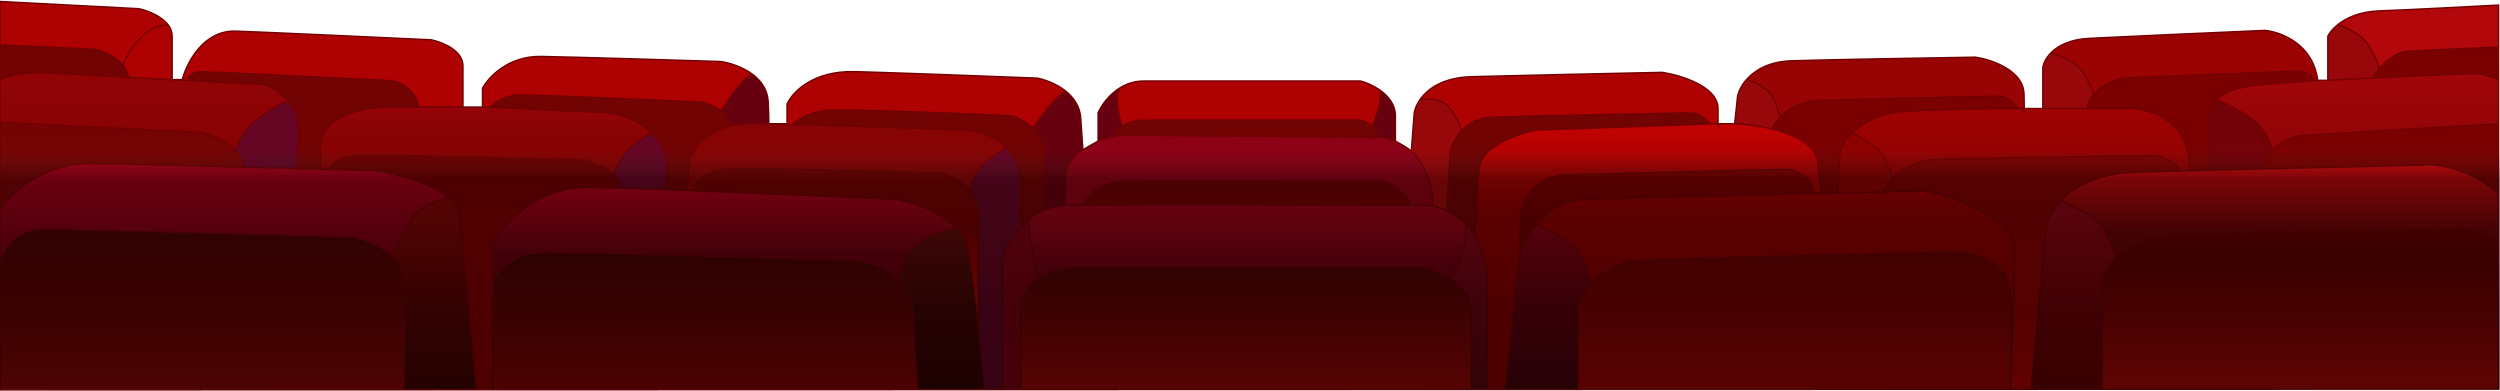 <svg width="1728" height="270" viewBox="0 0 1728 270" fill="none" xmlns="http://www.w3.org/2000/svg">
<path d="M705.5 212V269.296L1017 269.206V215.5C1017 205.133 1010.38 197.667 1002.39 192.612C995.275 188.11 987.075 185.521 981.5 184.5H748.5C733.917 184.5 723.955 187.953 717.323 192.612C708.675 198.687 705.689 206.812 705.5 212Z" fill="url(#paint0_linear_55_26)"/>
<path d="M748.5 184.5H981.5C987.075 185.521 995.275 188.11 1002.39 192.612C1006.54 185.741 1014.55 168.6 1013.42 155C1009.24 150.694 1004.57 147.661 1000 145.614C996.713 144.143 993.474 143.181 990.5 142.622C988.331 142.214 986.304 142.021 984.5 142C981.627 141.986 978.622 141.972 975.5 141.958C909.478 141.659 790.742 141.303 748.5 141.823C744.411 141.874 741.038 141.932 738.5 142C737.825 142.018 737.158 142.048 736.5 142.09C730.89 142.448 725.906 143.662 721.5 145.474C717.548 147.098 714.06 149.204 711 151.603C711.4 165.285 715.382 184.643 717.323 192.612C723.955 187.953 733.917 184.5 748.5 184.5Z" fill="url(#paint1_linear_55_26)"/>
<path d="M1017 215.5V269.206L1028 269.202V197.5C1028 182.477 1024.62 171.262 1019.59 163C1017.73 159.944 1015.64 157.292 1013.42 155C1014.55 168.6 1006.54 185.741 1002.39 192.612C1010.38 197.667 1017 205.133 1017 215.5Z" fill="url(#paint2_linear_55_26)"/>
<path d="M705.5 269.296V212C705.689 206.812 708.675 198.687 717.323 192.612C715.382 184.643 711.4 165.285 711 151.603C708.984 153.184 707.154 154.892 705.5 156.675C698.208 164.533 694.333 173.833 693 180V269.299L705.5 269.296Z" fill="url(#paint3_linear_55_26)"/>
<path d="M1090.5 269.184V211.5C1091.92 207.44 1095.02 201.683 1100 196.195C1098.5 189.964 1093.7 175.9 1086.5 169.5C1079.3 163.1 1066.75 157.5 1061.38 155.5C1055.23 163.156 1051.8 171.691 1050.5 177.5L1040.5 269.199L1090.5 269.184Z" fill="url(#paint4_linear_55_26)"/>
<path d="M1050.5 177.5C1051.8 171.691 1055.23 163.156 1061.38 155.5C1068.64 146.462 1079.69 138.65 1095.5 138C1115.68 137.171 1189.07 135.339 1254.5 133.791C1250.9 119.223 1238.33 116.527 1232.5 117C1191.17 118 1103.1 120.2 1081.5 121C1059.9 121.8 1051.83 140.333 1050.5 149.5V177.5Z" fill="url(#paint5_linear_55_26)"/>
<path d="M1090.5 211.5V269.184L1389.5 269.098C1389.59 267.167 1389.68 265.063 1389.78 262.816C1390.37 247.649 1390.88 221.505 1389.5 202.5C1387.9 180.5 1363.5 174.333 1351.5 174C1290.33 175.5 1161.3 178.8 1134.5 180C1118.58 180.713 1107.28 188.165 1100 196.195C1095.02 201.683 1091.92 207.44 1090.5 211.5Z" fill="url(#paint6_linear_55_26)"/>
<path d="M1453 269.079V193.5C1454.31 189.292 1457.5 183.309 1463 177.683C1460.67 171.122 1454.6 156.8 1449 152C1443.4 147.2 1430.34 141 1424.5 138.5C1418.6 144.628 1415.54 150.967 1414.5 155.5L1404 269.094L1453 269.079Z" fill="url(#paint7_linear_55_26)"/>
<path d="M1332 132C1351.67 136.796 1391.2 151.01 1392 169.5C1392.74 186.589 1390.97 235.392 1389.78 262.816C1389.69 265.206 1389.59 267.324 1389.5 269.098L1404 269.094L1414.5 155.5C1415.54 150.967 1418.6 144.628 1424.5 138.5C1433.79 128.855 1450.08 119.734 1476.5 119C1484.57 118.776 1495.01 118.502 1507 118.197C1503.4 110.754 1493.83 107.964 1489.5 107.5C1450.67 108 1366.7 109.2 1341.5 110C1324.86 110.528 1314.13 117.099 1308 123.582C1304.85 126.917 1302.91 130.228 1302 132.683C1313.01 132.43 1323.16 132.199 1332 132Z" fill="url(#paint8_linear_55_26)"/>
<path d="M1399.21 75C1399.27 79.623 1399.12 77.46 1399 75C1397.79 75 1396.46 75.002 1395 75.007C1377.34 75.068 1342.37 75.522 1316.5 77C1299.33 77.981 1287.68 84.777 1280.5 91.809C1285.67 94.706 1296.6 101.2 1299 104C1302 107.5 1305.5 114.677 1308 123.582C1314.13 117.099 1324.86 110.528 1341.5 110C1366.7 109.2 1450.67 108 1489.5 107.5C1493.83 107.964 1503.4 110.754 1507 118.197C1509.28 118.139 1511.61 118.079 1514 118.019L1512.5 107.5C1508.5 81.5 1484.17 75 1472.5 75H1442.25H1412H1399.21Z" fill="url(#paint9_linear_55_26)"/>
<path d="M1270 133.426C1281.17 133.164 1291.95 132.914 1302 132.683C1302.91 130.228 1304.85 126.917 1308 123.582C1305.5 114.677 1302 107.5 1299 104C1296.6 101.2 1285.67 94.706 1280.5 91.809C1275.97 96.246 1273.23 100.776 1272 104L1270 133.426Z" fill="url(#paint10_linear_55_26)"/>
<path d="M1365.5 39.5C1334 40 1264.5 41.2 1238.5 42C1222.96 42.478 1213.2 48.337 1207.5 54.647C1212.17 56.431 1222.2 61.3 1225 66.5C1227.8 71.7 1229.8 78.333 1230.45 81C1235.57 75.507 1244.06 70.018 1256.5 69.5C1280.5 68.5 1373.5 66.5 1381.5 66.5C1387.9 66.5 1393.17 72.171 1395 75.007C1396.46 75.002 1397.79 75 1399 75H1399.21C1399.18 73.045 1399.12 69.875 1399 65C1398.6 48.6 1376.5 41.167 1365.5 39.5Z" fill="#980303"/>
<path d="M1201 66.5L1199 85.5C1205.9 85.756 1215.56 86.831 1225 89.165C1225.88 86.974 1227.67 83.986 1230.45 81C1229.8 78.333 1227.8 71.7 1225 66.5C1222.2 61.3 1212.17 56.431 1207.5 54.647C1203.66 58.895 1201.67 63.348 1201 66.5Z" fill="#98070A"/>
<path d="M1412 46.5V75H1442.25C1442.74 72.338 1444.28 68.609 1447.33 65C1445.63 60.667 1441.2 50.9 1437 46.5C1432.8 42.1 1422.33 38 1417.63 36.5C1414.08 40.085 1412.43 43.877 1412 46.5Z" fill="#98070A"/>
<path d="M1565.5 21C1534.67 22.333 1467.2 25.3 1444 26.5C1430.67 27.19 1422.42 31.655 1417.63 36.5C1422.33 38 1432.8 42.1 1437 46.5C1441.2 50.9 1445.63 60.667 1447.33 65C1452.1 59.346 1460.58 53.988 1474.5 53.5C1497.3 52.7 1560 50.167 1588.5 49C1591.33 48.963 1597.5 50.251 1599.5 55.695L1602 55.5C1598.8 30.3 1576.33 22 1565.5 21Z" fill="#9B0303"/>
<path d="M1472.5 75C1484.17 75 1508.5 81.5 1512.5 107.5L1514 118.019C1518.35 117.91 1522.86 117.797 1527.5 117.681V85.5C1527.5 81.918 1526.74 74.997 1532.5 69.002C1537.19 64.117 1546.21 59.847 1563.5 58.5L1599.5 55.695C1597.5 50.251 1591.33 48.963 1588.5 49C1560 50.167 1497.3 52.7 1474.5 53.5C1460.58 53.988 1452.1 59.346 1447.33 65C1444.28 68.609 1442.74 72.338 1442.25 75H1472.5Z" fill="#7B0101"/>
<path d="M1527.5 117.681C1538.89 117.398 1551.06 117.1 1563.5 116.798C1564.27 113.438 1566.45 108.459 1570.5 103.96C1569.83 100.473 1566.9 91.9 1560.5 85.5C1554.1 79.1 1539.17 71.835 1532.5 69.002C1526.74 74.997 1527.5 81.918 1527.5 85.5V117.681Z" fill="#740209"/>
<path d="M1609 55.5H1602L1599.5 55.695L1563.5 58.5C1546.21 59.847 1537.19 64.117 1532.5 69.002C1539.17 71.835 1554.1 79.1 1560.5 85.5C1566.9 91.9 1569.83 100.473 1570.5 103.96C1575.21 98.729 1582.46 94.145 1593 93.5C1612.6 92.3 1690.5 87.667 1727 85.5V55.5C1724.5 54.167 1718.2 51.4 1713 51C1709.17 50.705 1672.2 52.382 1640 53.951C1628.48 54.513 1617.56 55.061 1609 55.5Z" fill="url(#paint11_linear_55_26)"/>
<path d="M1501.5 162C1532.7 161.2 1650.5 159 1705.5 158C1711.83 159 1725 162.7 1727 169.5V134C1711.8 119.2 1690.33 114.5 1681.5 114C1653.6 114.647 1606.93 115.744 1563.5 116.798C1551.06 117.1 1538.89 117.398 1527.5 117.681C1522.86 117.797 1518.35 117.91 1514 118.019C1511.61 118.079 1509.28 118.139 1507 118.197C1495.01 118.502 1484.57 118.776 1476.5 119C1450.08 119.734 1433.79 128.855 1424.5 138.5C1430.34 141 1443.4 147.2 1449 152C1454.6 156.8 1460.67 171.122 1463 177.683C1470.79 169.717 1483.21 162.469 1501.5 162Z" fill="url(#paint12_linear_55_26)"/>
<path d="M1681.5 114C1690.33 114.5 1711.8 119.2 1727 134V85.5C1690.5 87.667 1612.6 92.3 1593 93.5C1582.46 94.145 1575.21 98.729 1570.5 103.96C1566.45 108.459 1564.27 113.438 1563.5 116.798C1606.93 115.744 1653.6 114.647 1681.5 114Z" fill="#7B0101"/>
<path d="M1453 269.079L1727 269V169.5C1725 162.7 1711.83 159 1705.5 158C1650.5 159 1532.7 161.2 1501.5 162C1483.21 162.469 1470.79 169.717 1463 177.683C1457.5 183.309 1454.31 189.292 1453 193.5V269.079Z" fill="url(#paint13_linear_55_26)"/>
<path d="M1713 51C1718.2 51.4 1724.5 54.167 1727 55.5V32.5C1710.67 33.167 1675.2 34.7 1664 35.5C1656.14 36.062 1649.13 42.059 1644.5 47.596C1642.53 49.948 1640.99 52.217 1640 53.951C1672.2 52.382 1709.17 50.705 1713 51Z" fill="#7B0101"/>
<path d="M1609 25V55.5C1617.56 55.061 1628.48 54.513 1640 53.951C1640.99 52.217 1642.53 49.948 1644.5 47.596C1644.5 46.231 1643.2 41.3 1638 32.5C1632.8 23.7 1621.17 18.459 1616 16.938C1612.31 19.856 1610.04 22.86 1609 25Z" fill="#98070A"/>
<path d="M1727 3.5C1708.67 4.5 1666.5 6.7 1644.5 7.5C1631.06 7.989 1621.79 12.358 1616 16.938C1621.17 18.459 1632.8 23.7 1638 32.5C1643.2 41.3 1644.5 46.231 1644.5 47.596C1649.13 42.059 1656.14 36.062 1664 35.5C1675.2 34.7 1710.67 33.167 1727 32.5V3.5Z" fill="#B2080B"/>
<path d="M1149 50C1116.83 50.667 1045.4 52.2 1017 53C997.435 53.551 986.713 61.411 981.5 68.864C985.667 68.242 995.2 68.1 1000 72.5C1004.8 76.9 1009.08 86 1010.62 90C1015.16 85.27 1021.65 81.393 1030.5 81C1048.5 80.2 1130 78.667 1168.5 78C1171.17 77.964 1177.6 79.453 1182 85.696L1187.5 85.5V75C1187.5 59.8 1161.83 52 1149 50Z" fill="#AE0202"/>
<path d="M1013.42 155C1015.64 157.292 1017.73 159.944 1019.59 163C1019.73 153.167 1020.5 129.9 1022.5 115.5C1024.5 101.1 1049.25 92.5 1061.38 90L1182 85.696C1177.6 79.453 1171.17 77.964 1168.5 78C1130 78.667 1048.5 80.2 1030.5 81C1021.65 81.393 1015.16 85.27 1010.62 90C1005.94 94.888 1003.34 100.688 1002.39 104.5L1000 145.614C1004.57 147.661 1009.24 150.694 1013.42 155Z" fill="#710303"/>
<path d="M977.5 78L975.5 104.5C980.333 108.248 990.1 121.119 990.5 142.622C993.474 143.181 996.713 144.143 1000 145.614L1002.39 104.5C1003.34 100.688 1005.94 94.888 1010.62 90C1009.08 86 1004.8 76.9 1000 72.5C995.2 68.1 985.667 68.242 981.5 68.864C979.146 72.229 977.915 75.511 977.5 78Z" fill="#98070A"/>
<path d="M759 97.5L748.5 103.5C740.1 108.3 737 117.167 736.5 121V142.09C737.158 142.048 737.825 142.018 738.5 142C741.038 141.932 744.411 141.874 748.5 141.823C750.833 136.549 759.6 125.9 776 125.5C792.4 125.1 903.167 125.333 956.5 125.5C960.833 126.639 970.7 131.525 975.5 141.958C978.622 141.972 981.627 141.986 984.5 142C986.304 142.021 988.331 142.214 990.5 142.622C990.1 121.119 980.333 108.248 975.5 104.5C973.5 102.5 967.333 99 964.5 97.5C960.5 95.243 955.167 94.893 953 95C896.333 94.5 781.6 93.5 776 93.5C774.178 93.5 772.096 93.782 770 94.209C765.653 95.094 761.249 96.6 759 97.5Z" fill="#8C0116"/>
<path d="M776 125.5C759.6 125.9 750.833 136.549 748.5 141.823C790.742 141.303 909.478 141.659 975.5 141.958C970.7 131.525 960.833 126.639 956.5 125.5C903.167 125.333 792.4 125.1 776 125.5Z" fill="url(#paint14_linear_55_26)"/>
<path d="M776 93.5C781.6 93.5 896.333 94.5 953 95C952.459 91.575 950.612 88.97 948.41 87.064C945.726 84.741 942.514 83.458 940.5 83H790.5C784.032 83 779.3 84.794 776 87.064C772.565 89.426 770.68 92.303 770 94.209C772.096 93.782 774.178 93.5 776 93.5Z" fill="#720303"/>
<path d="M940.5 56H790.5C784.073 56 778.562 57.956 774 60.796C770 69.033 773.667 81.74 776 87.064C779.3 84.794 784.032 83 790.5 83H940.5C942.514 83.458 945.726 84.741 948.41 87.064C950.67 82.709 954.97 71.7 954.094 62.5C949.411 59.135 944.131 56.983 940.5 56Z" fill="#AE0202"/>
<path d="M964.5 97.5V80C964.5 72.355 959.729 66.549 954.094 62.5C954.97 71.7 950.67 82.709 948.41 87.064C950.612 88.97 952.459 91.575 953 95C955.167 94.893 960.5 95.243 964.5 97.5Z" fill="#67010F"/>
<path d="M759 78V97.5C761.249 96.6 765.653 95.094 770 94.209C770.68 92.303 772.565 89.426 776 87.064C773.667 81.74 770 69.033 774 60.796C766.07 65.734 761.01 73.345 759 78Z" fill="#67010F"/>
<path d="M748.5 103.5L747 81.5C746.446 73.37 742.029 67.274 736.5 62.887C728.1 68.397 718 82.373 714 88.672C718.104 92.716 721.314 98.129 721.5 105C721.9 119.8 721.667 138.149 721.5 145.474C725.906 143.662 730.89 142.448 736.5 142.09V121C737 117.167 740.1 108.3 748.5 103.5Z" fill="#67010F"/>
<path d="M531.438 85.5C531.438 85.552 531.437 85.602 531.436 85.651C536.207 85.738 541.621 85.858 547.5 86.004C550.333 83.503 558.6 78.1 569 76.5C579.4 74.9 660.333 78.167 699.5 80C703.339 81.161 709.264 84.005 714 88.672C718 82.373 728.1 68.397 736.5 62.887C730.06 57.777 722.112 54.986 717 54C687.333 52.833 620.6 50.3 591 49.5C561.4 48.7 547.333 64.167 544 72V85.5H531.438Z" fill="#AE0202"/>
<path d="M705.5 156.675C707.154 154.892 708.984 153.184 711 151.603C714.06 149.204 717.548 147.098 721.5 145.474C721.667 138.149 721.9 119.8 721.5 105C721.314 98.129 718.104 92.716 714 88.672C709.264 84.005 703.339 81.161 699.5 80C660.333 78.167 579.4 74.9 569 76.5C558.6 78.1 550.333 83.503 547.5 86.004C584.367 86.924 639.507 88.88 669 90C676.107 90.487 687.365 93.646 695.5 101.771C701.292 107.555 705.5 115.856 705.5 127.5V156.675Z" fill="#710303"/>
<path d="M478 131.751C479.667 126.834 487.8 116.9 507 116.5C526.2 116.1 610 118.333 649.5 119.5C655.068 120.715 663.981 124.475 670.032 131.634C670.855 128.089 673.8 119.7 679 114.5C684.2 109.3 692.167 103.847 695.5 101.771C687.365 93.646 676.107 90.487 669 90C639.507 88.88 584.367 86.924 547.5 86.004C541.621 85.858 536.207 85.738 531.436 85.651C531.399 87.937 531.193 87.086 531.017 85.644C525.818 85.551 521.4 85.5 518 85.5C513.218 85.5 508.893 86.064 505 87.036C487.724 91.349 478.948 103.699 476.5 110.5L475 131.634C475.995 131.672 476.995 131.712 478 131.751Z" fill="#870404"/>
<path d="M680.5 269.303L693 269.299V180C694.333 173.833 698.208 164.533 705.5 156.675V127.5C705.5 115.856 701.292 107.555 695.5 101.771C692.167 103.847 684.2 109.3 679 114.5C673.8 119.7 670.855 128.089 670.032 131.634C673.942 136.26 676.657 142.305 676.5 150C676.1 169.6 676.094 209.833 676.141 227.5C677.914 243.532 679.502 259.071 680.5 269.303Z" fill="#660624"/>
<path d="M620.5 138C631.191 140.065 650.153 146.346 661.042 157.5C665.091 161.648 668.024 166.47 669 172C671.061 183.679 673.766 206.032 676.141 227.5C676.094 209.833 676.1 169.6 676.5 150C676.657 142.305 673.942 136.26 670.032 131.634C663.981 124.475 655.068 120.715 649.5 119.5C610 118.333 526.2 116.1 507 116.5C487.8 116.9 479.667 126.834 478 131.751C526.727 133.67 585.935 136.359 620.5 138Z" fill="url(#paint15_linear_55_26)"/>
<path d="M341 197.5C342.333 189.833 351.5 174.5 377.5 174.5C403.5 174.5 528 178.167 587 180C595.837 180.106 610.523 183.137 620.5 192.612C622 187.408 626.2 176 631 172C637 167 644.084 162 661.042 157.5C650.153 146.346 631.191 140.065 620.5 138C585.935 136.359 526.727 133.67 478 131.751C476.995 131.712 475.995 131.672 475 131.634C470.212 131.447 465.534 131.267 461 131.098C449.14 130.655 438.269 130.278 429 130C420.223 129.736 412.883 129.56 407.5 129.5C371.9 129.1 348.333 154.333 341 167V197.5Z" fill="url(#paint16_linear_55_26)"/>
<path d="M631 215.5C633 243.5 634.167 263.044 634.5 269.316L680.5 269.303C679.502 259.071 677.914 243.532 676.141 227.5C673.766 206.032 671.061 183.679 669 172C668.024 166.47 665.091 161.648 661.042 157.5C644.084 162 637 167 631 172C626.2 176 622 187.408 620.5 192.612C626.141 197.969 630.278 205.387 631 215.5Z" fill="url(#paint17_linear_55_26)"/>
<path d="M341 197.5V269.401L634.5 269.316C634.167 263.044 633 243.5 631 215.5C630.278 205.387 626.141 197.969 620.5 192.612C610.523 183.137 595.837 180.106 587 180C528 178.167 403.5 174.5 377.5 174.5C351.5 174.5 342.333 189.833 341 197.5Z" fill="url(#paint18_linear_55_26)"/>
<path d="M429 130C438.269 130.278 449.14 130.655 461 131.098V114.5C460.243 104.815 456.076 97.449 450.5 91.951C448.333 92.968 442.5 96.2 436.5 101C430.5 105.8 425.667 116.425 424 121.138C426.447 123.641 428.294 126.588 429 130Z" fill="#660624"/>
<path d="M461 114.5V131.098C465.534 131.267 470.212 131.447 475 131.634L476.5 110.5C478.948 103.699 487.724 91.349 505 87.036C505 82.672 502.229 79.167 498.581 76.5C494.228 73.317 488.627 71.329 485 70.5C446.833 68.833 368.2 65.5 359 65.5C349.8 65.5 341.5 71.32 338.5 74.23L420.5 78C428.375 78.933 441.338 82.918 450.5 91.951C456.076 97.449 460.243 104.815 461 114.5Z" fill="#710303"/>
<path d="M505 87.036C508.893 86.064 513.218 85.5 518 85.5C521.4 85.5 525.818 85.551 531.017 85.644C531.011 85.597 531.006 85.549 531 85.5H531.438C531.463 83.413 531.36 78.956 531 70.5C530.642 62.093 526.139 55.906 520.315 51.5C513.766 53.1 503.097 68.833 498.581 76.5C502.229 79.167 505 82.672 505 87.036Z" fill="#67010F"/>
<path d="M333.5 61V74L338.5 74.23C341.5 71.32 349.8 65.5 359 65.5C368.2 65.5 446.833 68.833 485 70.5C488.627 71.329 494.228 73.317 498.581 76.5C503.097 68.833 513.766 53.1 520.315 51.5C513.115 46.053 503.897 43.329 498 42.5C466.167 41.5 396.8 39.4 374 39C351.2 38.6 337.5 53.5 333.5 61Z" fill="#AE0202"/>
<path d="M333.5 74H320H289.5H271C233.8 74 222.5 90 221.5 98V116.992L227 117.141C228.167 113.76 235.1 107 253.5 107C271.9 107 361.167 109.333 403.5 110.5C408.795 111.676 418.126 115.129 424 121.138C425.667 116.425 430.5 105.8 436.5 101C442.5 96.2 448.333 92.968 450.5 91.951C441.338 82.918 428.375 78.933 420.5 78L338.5 74.23L333.5 74Z" fill="url(#paint19_linear_55_26)"/>
<path d="M317.5 149.5C319.5 168.7 326 237.437 329 269.405L341 269.401V197.5V167C348.333 154.333 371.9 129.1 407.5 129.5C412.883 129.56 420.223 129.736 429 130C428.294 126.588 426.447 123.641 424 121.138C418.126 115.129 408.795 111.676 403.5 110.5C361.167 109.333 271.9 107 253.5 107C235.1 107 228.167 113.76 227 117.141C238.911 117.463 249.666 117.757 258.5 118C273.119 119.941 299.388 126.28 311.347 138C314.794 141.378 317.052 145.204 317.5 149.5Z" fill="url(#paint20_linear_55_26)"/>
<path d="M279.5 195C281.097 214.967 280.17 252.876 279.503 269.419L329 269.405C326 237.437 319.5 168.7 317.5 149.5C317.052 145.204 314.794 141.378 311.347 138C305.898 137.667 293.2 139.5 286 149.5C278.8 159.5 273 172.343 271 177.515C275.578 182.047 278.925 187.813 279.5 195Z" fill="url(#paint21_linear_55_26)"/>
<path d="M0 181.5C1.833 173.833 10.3 158.5 29.5 158.5C48.7 158.5 180.167 162.167 243.5 164C250.761 165.281 262.838 169.436 271 177.515C273 172.343 278.8 159.5 286 149.5C293.2 139.5 305.898 137.667 311.347 138C299.388 126.28 273.119 119.941 258.5 118C249.666 117.757 238.911 117.463 227 117.141L221.5 116.992C216.162 116.847 210.627 116.698 204.958 116.546C204.72 118.031 204.5 116.533 204.5 116.533C193.032 116.225 181.025 115.904 169 115.586C127.906 114.498 86.614 113.439 66 113C28.4 112.2 6.333 134.333 0 145.5V181.5Z" fill="url(#paint22_linear_55_26)"/>
<path d="M29.5 158.5C10.3 158.5 1.833 173.833 0 181.5V269.5L279.503 269.419C280.17 252.876 281.097 214.967 279.5 195C278.925 187.813 275.578 182.047 271 177.515C262.838 169.436 250.761 165.281 243.5 164C180.167 162.167 48.7 158.5 29.5 158.5Z" fill="url(#paint23_linear_55_26)"/>
<path d="M0 145.5C6.333 134.333 28.4 112.2 66 113C86.614 113.439 127.906 114.498 169 115.586C168.067 111.059 165.866 107.257 163 104.104C156.033 96.438 145.141 92.603 139 91.5L0 84.5V145.5Z" fill="url(#paint24_linear_55_26)"/>
<path d="M0 55C4 53 16.8 49.3 36 50.5C44.228 51.014 64.869 52.159 89 53.47C88.45 50.276 86.982 47.491 85 45.098C79.768 38.783 70.956 35.194 66 34L0 31V55Z" fill="#710303"/>
<path d="M0 84.5L139 91.5C145.141 92.603 156.033 96.438 163 104.104C164.333 99.736 168.6 89.7 175 84.5C182.915 78.069 197.64 68.213 199.832 70.909C194.642 63.786 187.598 59.88 183 58.5C168.886 57.754 149.343 56.716 129 55.626C115.572 54.907 101.796 54.165 89 53.47C64.869 52.159 44.228 51.014 36 50.5C16.8 49.3 4 53 0 55V84.5Z" fill="url(#paint25_linear_55_26)"/>
<path d="M96 6L0 1V31L66 34C70.956 35.194 79.768 38.783 85 45.098C88.803 35.399 100.419 16.3 116.455 17.5C111.771 10.997 101.738 7.247 96 6Z" fill="#AE0202"/>
<path d="M119 55V25C119 22.183 118.03 19.686 116.455 17.5C100.419 16.3 88.803 35.399 85 45.098C86.982 47.491 88.45 50.276 89 53.47C101.796 54.165 115.572 54.907 129 55.626C129.667 53.584 132.6 49.5 139 49.5C145.4 49.5 228.333 53.584 269 55.626C274.667 55.917 286.7 60 289.5 74H320V45.5C320 34.7 305.333 29 298 27.5C262.333 25.833 185.4 22.3 163 21.5C140.6 20.7 129 43.5 126 55H119Z" fill="#AE0202"/>
<path d="M169 115.586C181.025 115.904 193.032 116.225 204.5 116.533L204.958 116.546C205.292 114.461 205.799 108.544 206.5 95C207.035 84.656 204.078 76.777 199.898 71L199.832 70.909C197.64 68.213 182.915 78.069 175 84.5C168.6 89.7 164.333 99.736 163 104.104C165.866 107.257 168.067 111.059 169 115.586Z" fill="#660624"/>
<path d="M199.898 71C204.078 76.777 207.035 84.656 206.5 95C205.799 108.544 205.292 114.461 204.958 116.546C210.627 116.698 216.162 116.847 221.5 116.992V98C222.5 90 233.8 74 271 74H289.5C286.7 60 274.667 55.917 269 55.626C228.333 53.584 145.4 49.5 139 49.5C132.6 49.5 129.667 53.584 129 55.626C149.343 56.716 168.886 57.754 183 58.5C187.598 59.88 194.642 63.786 199.832 70.909C199.855 70.938 199.877 70.968 199.898 71Z" fill="#710303"/>
<path fill-rule="evenodd" clip-rule="evenodd" d="M1187.5 85.5H1199C1205.9 85.756 1215.56 86.831 1225 89.165C1240.17 92.916 1254.77 99.918 1256.5 112C1258.75 127.734 1259.21 132.786 1259.14 133.681C1259.78 133.666 1260.43 133.651 1261.08 133.635C1264.08 133.565 1267.05 133.495 1270 133.426C1281.17 133.164 1291.95 132.914 1302 132.683C1313.01 132.43 1323.16 132.199 1332 132C1351.67 136.796 1391.2 151.01 1392 169.5C1392.74 186.589 1390.97 235.392 1389.78 262.816C1390.37 247.649 1390.88 221.505 1389.5 202.5C1387.9 180.5 1363.5 174.333 1351.5 174C1290.33 175.5 1161.3 178.8 1134.5 180C1118.58 180.713 1107.28 188.165 1100 196.195C1098.5 189.964 1093.7 175.9 1086.5 169.5C1079.3 163.1 1066.75 157.5 1061.38 155.5C1068.64 146.462 1079.69 138.65 1095.5 138C1115.68 137.171 1189.07 135.339 1254.5 133.791C1250.9 119.223 1238.33 116.527 1232.5 117C1191.17 118 1103.1 120.2 1081.5 121C1059.9 121.8 1051.83 140.333 1050.5 149.5V177.5L1040.5 269.199L1028 269.202V197.5C1028 182.477 1024.62 171.262 1019.59 163C1019.73 153.167 1020.5 129.9 1022.5 115.5C1024.5 101.1 1049.25 92.5 1061.38 90L1182 85.696L1187.5 85.5Z" fill="url(#paint26_linear_55_26)"/>
<path d="M1270 133.426L1272 104C1273.23 100.776 1275.97 96.246 1280.5 91.809C1287.68 84.777 1299.33 77.981 1316.5 77C1342.37 75.522 1377.34 75.068 1395 75.007C1393.17 72.171 1387.9 66.5 1381.5 66.5C1373.5 66.5 1280.5 68.5 1256.5 69.5C1244.06 70.018 1235.57 75.507 1230.45 81C1227.67 83.986 1225.88 86.974 1225 89.165C1240.17 92.916 1254.77 99.918 1256.5 112C1258.75 127.734 1259.21 132.786 1259.14 133.681L1261.08 133.635C1264.08 133.565 1267.05 133.495 1270 133.426Z" fill="#7B0101"/>
<path d="M0 181.5C1.833 173.833 10.3 158.5 29.5 158.5C48.7 158.5 180.167 162.167 243.5 164C250.761 165.281 262.838 169.436 271 177.515M0 181.5V269.5L279.503 269.419M0 181.5V145.5M279.5 269.5C279.501 269.473 279.502 269.446 279.503 269.419M119 25C119 36.2 119 49.667 119 55M119 25C119 22.183 118.03 19.686 116.455 17.5M119 25V55M119 55H126C129 43.5 140.6 20.7 163 21.5C185.4 22.3 262.333 25.833 298 27.5C305.333 29 320 34.7 320 45.5M320 45.5C320 56.3 320 69 320 74M320 45.5V74M320 74H333.5M320 74H289.5M333.5 74V61C337.5 53.5 351.2 38.6 374 39C396.8 39.4 466.167 41.5 498 42.5C503.897 43.329 513.115 46.053 520.315 51.5M333.5 74L338.5 74.23M333.5 74C329.131 74 314.941 74 289.5 74M748.5 103.5L747 81.5C746.446 73.37 742.029 67.274 736.5 62.887M748.5 103.5L759 97.5M748.5 103.5C740.1 108.3 737 117.167 736.5 121V142.09M759 97.5V78C761.01 73.345 766.07 65.734 774 60.796M759 97.5C761.249 96.6 765.653 95.094 770 94.209M790.5 56C808.1 56 897.833 56 940.5 56M790.5 56C784.073 56 778.562 57.956 774 60.796M790.5 56H940.5M940.5 56C944.131 56.983 949.411 59.135 954.094 62.5M964.5 97.5V80C964.5 72.355 959.729 66.549 954.094 62.5M964.5 97.5C967.333 99 973.5 102.5 975.5 104.5M964.5 97.5C960.5 95.243 955.167 94.893 953 95M975.5 104.5L977.5 78C977.915 75.511 979.146 72.229 981.5 68.864M975.5 104.5C980.333 108.248 990.1 121.119 990.5 142.622M1187.5 75C1187.5 59.8 1161.83 52 1149 50C1116.83 50.667 1045.4 52.2 1017 53C997.435 53.551 986.713 61.411 981.5 68.864M1187.5 75C1187.5 90.2 1187.5 88.333 1187.5 85.5M1187.5 75V85.5M1187.5 85.5H1199M1187.5 85.5L1182 85.696M1199 85.5L1201 66.5C1201.67 63.348 1203.66 58.895 1207.5 54.647M1199 85.5C1205.9 85.756 1215.56 86.831 1225 89.165M1399 75C1397.79 75 1396.46 75.002 1395 75.007M1399 75C1399.12 77.46 1399.27 79.623 1399.21 75M1399 75H1399.21M1412 75V46.5C1412.43 43.877 1414.08 40.085 1417.63 36.5M1412 75H1442.25M1412 75H1399.21M1602 55.5C1598.8 30.3 1576.33 22 1565.5 21C1534.67 22.333 1467.2 25.3 1444 26.5C1430.67 27.19 1422.42 31.655 1417.63 36.5M1602 55.5H1609M1602 55.5L1599.5 55.695M1609 55.5V25C1610.04 22.86 1612.31 19.856 1616 16.938M1609 55.5C1617.56 55.061 1628.48 54.513 1640 53.951M0 145.5C6.333 134.333 28.4 112.2 66 113C86.614 113.439 127.906 114.498 169 115.586M0 145.5V84.5M329 269.405C326 237.437 319.5 168.7 317.5 149.5C317.052 145.204 314.794 141.378 311.347 138M329 269.405L341 269.401M329 269.405L279.503 269.419M271 177.515C275.578 182.047 278.925 187.813 279.5 195C281.097 214.967 280.17 252.876 279.503 269.419M271 177.515C273 172.343 278.8 159.5 286 149.5C293.2 139.5 305.898 137.667 311.347 138M311.347 138C299.388 126.28 273.119 119.941 258.5 118C249.666 117.757 238.911 117.463 227 117.141M341 269.401V197.5M341 269.401L634.5 269.316M341 197.5C342.333 189.833 351.5 174.5 377.5 174.5C403.5 174.5 528 178.167 587 180C595.837 180.106 610.523 183.137 620.5 192.612M341 197.5V167C348.333 154.333 371.9 129.1 407.5 129.5C412.883 129.56 420.223 129.736 429 130M634.5 269.316C634.167 263.044 633 243.5 631 215.5C630.278 205.387 626.141 197.969 620.5 192.612M634.5 269.316L680.5 269.303M680.5 269.303L693 269.299M680.5 269.303C679.502 259.071 677.914 243.532 676.141 227.5M620.5 192.612C622 187.408 626.2 176 631 172C637 167 644.084 162 661.042 157.5M661.042 157.5C650.153 146.346 631.191 140.065 620.5 138C585.935 136.359 526.727 133.67 478 131.751M661.042 157.5C665.091 161.648 668.024 166.47 669 172C671.061 183.679 673.766 206.032 676.141 227.5M705.5 269.296V212C705.689 206.812 708.675 198.687 717.323 192.612M705.5 269.296L1017 269.206M705.5 269.296L693 269.299M748.5 184.5C782.1 184.5 917.833 184.5 981.5 184.5M748.5 184.5C733.917 184.5 723.955 187.953 717.323 192.612M748.5 184.5H981.5M981.5 184.5C987.075 185.521 995.275 188.11 1002.39 192.612M1017 215.5C1017 235.1 1017 259.47 1017 269.206M1017 215.5C1017 205.133 1010.38 197.667 1002.39 192.612M1017 215.5V269.206M1017 269.206L1028 269.202M693 269.299V180C694.333 173.833 698.208 164.533 705.5 156.675M1028 197.5C1028 241.5 1028 263.635 1028 269.202M1028 197.5C1028 182.477 1024.62 171.262 1019.59 163M1028 197.5V269.202M1028 269.202L1040.5 269.199M717.323 192.612C715.382 184.643 711.4 165.285 711 151.603M711 151.603C708.984 153.184 707.154 154.892 705.5 156.675M711 151.603C714.06 149.204 717.548 147.098 721.5 145.474M1002.39 192.612C1006.54 185.741 1014.55 168.6 1013.42 155M1013.42 155C1015.64 157.292 1017.73 159.944 1019.59 163M1013.42 155C1009.24 150.694 1004.57 147.661 1000 145.614M1090.5 269.184V211.5C1091.92 207.44 1095.02 201.683 1100 196.195M1090.5 269.184L1389.5 269.098M1090.5 269.184L1040.5 269.199M1389.5 269.098L1404 269.094M1389.5 269.098C1389.59 267.167 1389.68 265.063 1389.78 262.816M1389.5 269.098C1389.59 267.324 1389.69 265.206 1389.78 262.816M1040.5 269.199L1050.5 177.5M1050.5 177.5C1051.8 171.691 1055.23 163.156 1061.38 155.5M1050.5 177.5V149.5C1051.83 140.333 1059.9 121.8 1081.5 121C1103.1 120.2 1191.17 118 1232.5 117C1238.33 116.527 1250.9 119.223 1254.5 133.791M1061.38 155.5C1068.64 146.462 1079.69 138.65 1095.5 138C1115.68 137.171 1189.07 135.339 1254.5 133.791M1061.38 155.5C1066.75 157.5 1079.3 163.1 1086.5 169.5C1093.7 175.9 1098.5 189.964 1100 196.195M1100 196.195C1107.28 188.165 1118.58 180.713 1134.5 180C1161.3 178.8 1290.33 175.5 1351.5 174C1363.5 174.333 1387.9 180.5 1389.5 202.5C1390.88 221.505 1390.37 247.649 1389.78 262.816M1453 269.079L1727 269V169.5M1453 269.079V193.5C1454.31 189.292 1457.5 183.309 1463 177.683M1453 269.079L1404 269.094M1727 169.5C1725 162.7 1711.83 159 1705.5 158C1650.5 159 1532.7 161.2 1501.5 162C1483.21 162.469 1470.79 169.717 1463 177.683M1727 169.5V134M1404 269.094L1414.5 155.5C1415.54 150.967 1418.6 144.628 1424.5 138.5M1727 134C1711.8 119.2 1690.33 114.5 1681.5 114C1653.6 114.647 1606.93 115.744 1563.5 116.798M1727 134V85.5M1424.5 138.5C1433.79 128.855 1450.08 119.734 1476.5 119C1484.57 118.776 1495.01 118.502 1507 118.197M1424.5 138.5C1430.34 141 1443.4 147.2 1449 152C1454.6 156.8 1460.67 171.122 1463 177.683M0 84.5L139 91.5C145.141 92.603 156.033 96.438 163 104.104M0 84.5V55M169 115.586C181.025 115.904 193.032 116.225 204.5 116.533M169 115.586C168.067 111.059 165.866 107.257 163 104.104M0 55C4 53 16.8 49.3 36 50.5C44.228 51.014 64.869 52.159 89 53.47M0 55V31M204.5 116.533C204.5 116.533 204.72 118.031 204.958 116.546M204.5 116.533C204.5 116.533 204.805 116.541 204.958 116.546M204.5 116.533L204.958 116.546M163 104.104C164.333 99.736 168.6 89.7 175 84.5C182.915 78.069 197.64 68.213 199.832 70.909M199.898 71C204.078 76.777 207.035 84.656 206.5 95C205.799 108.544 205.292 114.461 204.958 116.546M199.898 71C199.877 70.968 199.855 70.938 199.832 70.909M199.898 71C199.876 70.969 199.854 70.939 199.832 70.909M199.898 71L199.832 70.909M227 117.141C228.167 113.76 235.1 107 253.5 107C271.9 107 361.167 109.333 403.5 110.5C408.795 111.676 418.126 115.129 424 121.138M227 117.141C225.192 117.092 223.358 117.042 221.5 116.992M227 117.141L221.5 116.992M429 130C438.269 130.278 449.14 130.655 461 131.098M429 130C428.294 126.588 426.447 123.641 424 121.138M221.5 116.992V98C222.5 90 233.8 74 271 74M221.5 116.992C216.162 116.847 210.627 116.698 204.958 116.546M271 74C277.725 74 283.886 74 289.5 74M271 74H289.5M461 131.098V114.5C460.243 104.815 456.076 97.449 450.5 91.951M461 131.098C465.534 131.267 470.212 131.447 475 131.634M424 121.138C425.667 116.425 430.5 105.8 436.5 101C442.5 96.2 448.333 92.968 450.5 91.951M450.5 91.951C441.338 82.918 428.375 78.933 420.5 78L338.5 74.23M478 131.751C479.667 126.834 487.8 116.9 507 116.5C526.2 116.1 610 118.333 649.5 119.5C655.068 120.715 663.981 124.475 670.032 131.634M478 131.751C476.995 131.712 475.995 131.672 475 131.634M676.141 227.5C676.094 209.833 676.1 169.6 676.5 150C676.657 142.305 673.942 136.26 670.032 131.634M475 131.634L476.5 110.5C478.948 103.699 487.724 91.349 505 87.036M705.5 127.5C705.5 155.5 705.5 158.617 705.5 156.675M705.5 127.5C705.5 115.856 701.292 107.555 695.5 101.771M705.5 127.5V156.675M670.032 131.634C670.855 128.089 673.8 119.7 679 114.5C684.2 109.3 692.167 103.847 695.5 101.771M695.5 101.771C687.365 93.646 676.107 90.487 669 90C639.507 88.88 584.367 86.924 547.5 86.004M748.5 141.823C744.411 141.874 741.038 141.932 738.5 142C737.825 142.018 737.158 142.048 736.5 142.09M748.5 141.823C750.833 136.549 759.6 125.9 776 125.5C792.4 125.1 903.167 125.333 956.5 125.5C960.833 126.639 970.7 131.525 975.5 141.958M748.5 141.823C790.742 141.303 909.478 141.659 975.5 141.958M975.5 141.958C978.622 141.972 981.627 141.986 984.5 142C986.304 142.021 988.331 142.214 990.5 142.622M736.5 142.09C730.89 142.448 725.906 143.662 721.5 145.474M953 95C896.333 94.5 781.6 93.5 776 93.5C774.178 93.5 772.096 93.782 770 94.209M953 95C952.459 91.575 950.612 88.97 948.41 87.064M990.5 142.622C993.474 143.181 996.713 144.143 1000 145.614M1254.5 133.791C1256 133.755 1257.5 133.72 1259 133.684M1254.5 133.791L1259 133.684M1019.59 163C1019.73 153.167 1020.5 129.9 1022.5 115.5C1024.5 101.1 1049.25 92.5 1061.38 90L1182 85.696M1256.5 112C1254.77 99.918 1240.17 92.916 1225 89.165M1256.5 112L1259 133.684M1256.5 112C1258.75 127.734 1259.21 132.786 1259.14 133.681M1256.5 112C1258.75 127.737 1259.21 132.788 1259.14 133.681M1259 133.684L1259.14 133.681M1259 133.684C1259.05 133.683 1259.09 133.682 1259.14 133.681M1259 133.684C1259.07 133.869 1259.12 133.9 1259.14 133.681M1302 132.683C1313.01 132.43 1323.16 132.199 1332 132C1351.67 136.796 1391.2 151.01 1392 169.5C1392.74 186.589 1390.97 235.392 1389.78 262.816M1302 132.683C1291.95 132.914 1281.17 133.164 1270 133.426M1302 132.683C1302.91 130.228 1304.85 126.917 1308 123.582M1507 118.197C1503.4 110.754 1493.83 107.964 1489.5 107.5C1450.67 108 1366.7 109.2 1341.5 110C1324.86 110.528 1314.13 117.099 1308 123.582M1507 118.197C1509.28 118.139 1511.61 118.079 1514 118.019M1270 133.426L1272 104C1273.23 100.776 1275.97 96.246 1280.5 91.809M1270 133.426C1267.05 133.495 1264.08 133.565 1261.08 133.635M1270 133.426L1261.08 133.635M1514 118.019L1512.5 107.5C1508.5 81.5 1484.17 75 1472.5 75H1442.25M1514 118.019C1518.35 117.91 1522.86 117.797 1527.5 117.681M1563.5 116.798C1551.06 117.1 1538.89 117.398 1527.5 117.681M1563.5 116.798C1564.27 113.438 1566.45 108.459 1570.5 103.96M1727 85.5C1690.5 87.667 1612.6 92.3 1593 93.5C1582.46 94.145 1575.21 98.729 1570.5 103.96M1727 85.5V55.5M1527.5 117.681C1527.5 109.121 1527.5 90.7 1527.5 85.5M1527.5 117.681V85.5M1527.5 85.5C1527.5 81.918 1526.74 74.997 1532.5 69.002M1727 55.5C1724.5 54.167 1718.2 51.4 1713 51C1709.17 50.705 1672.2 52.382 1640 53.951M1727 55.5V32.5M1280.5 91.809C1287.68 84.777 1299.33 77.981 1316.5 77C1342.37 75.522 1377.34 75.068 1395 75.007M1280.5 91.809C1285.67 94.706 1296.6 101.2 1299 104C1302 107.5 1305.5 114.677 1308 123.582M1532.5 69.002C1537.19 64.117 1546.21 59.847 1563.5 58.5L1599.5 55.695M1532.5 69.002C1539.17 71.835 1554.1 79.1 1560.5 85.5C1566.9 91.9 1569.83 100.473 1570.5 103.96M1640 53.951C1640.99 52.217 1642.53 49.948 1644.5 47.596M1727 32.5V3.5C1708.67 4.5 1666.5 6.7 1644.5 7.5C1631.06 7.989 1621.79 12.358 1616 16.938M1727 32.5C1710.67 33.167 1675.2 34.7 1664 35.5C1656.14 36.062 1649.13 42.059 1644.5 47.596M1616 16.938C1621.17 18.459 1632.8 23.7 1638 32.5C1643.2 41.3 1644.5 46.231 1644.5 47.596M1417.63 36.5C1422.33 38 1432.8 42.1 1437 46.5C1441.2 50.9 1445.63 60.667 1447.33 65M1442.25 75C1442.74 72.338 1444.28 68.609 1447.33 65M1599.5 55.695C1597.5 50.251 1591.33 48.963 1588.5 49C1560 50.167 1497.3 52.7 1474.5 53.5C1460.58 53.988 1452.1 59.346 1447.33 65M1225 89.165C1225.88 86.974 1227.67 83.986 1230.45 81M1395 75.007C1393.17 72.171 1387.9 66.5 1381.5 66.5C1373.5 66.5 1280.5 68.5 1256.5 69.5C1244.06 70.018 1235.57 75.507 1230.45 81M1395 75.007L1399.21 75M1207.5 54.647C1213.2 48.337 1222.96 42.478 1238.5 42C1264.5 41.2 1334 40 1365.5 39.5C1376.5 41.167 1398.6 48.6 1399 65C1399.12 69.875 1399.18 73.045 1399.21 75M1207.5 54.647C1212.17 56.431 1222.2 61.3 1225 66.5C1227.8 71.7 1229.8 78.333 1230.45 81M1000 145.614L1002.39 104.5C1003.34 100.688 1005.94 94.888 1010.62 90M1182 85.696C1177.6 79.453 1171.17 77.964 1168.5 78C1130 78.667 1048.5 80.2 1030.5 81C1021.65 81.393 1015.16 85.27 1010.62 90M981.5 68.864C985.667 68.242 995.2 68.1 1000 72.5C1004.8 76.9 1009.08 86 1010.62 90M770 94.209C770.68 92.303 772.565 89.426 776 87.064M790.5 83C803.7 83 896 83 940.5 83M790.5 83C784.032 83 779.3 84.794 776 87.064M790.5 83H940.5M940.5 83C942.514 83.458 945.726 84.741 948.41 87.064M776 87.064C773.667 81.74 770 69.033 774 60.796M948.41 87.064C950.67 82.709 954.97 71.7 954.094 62.5M547.5 86.004C550.333 83.503 558.6 78.1 569 76.5C579.4 74.9 660.333 78.167 699.5 80C703.339 81.161 709.264 84.005 714 88.672M547.5 86.004C541.621 85.858 536.207 85.738 531.436 85.651M721.5 145.474C721.667 138.149 721.9 119.8 721.5 105C721.314 98.129 718.104 92.716 714 88.672M714 88.672C718 82.373 728.1 68.397 736.5 62.887M736.5 62.887C730.06 57.777 722.112 54.986 717 54C687.333 52.833 620.6 50.3 591 49.5C561.4 48.7 547.333 64.167 544 72V85.5H531.438M338.5 74.23C341.5 71.32 349.8 65.5 359 65.5C368.2 65.5 446.833 68.833 485 70.5C488.627 71.329 494.228 73.317 498.581 76.5M505 87.036C508.893 86.064 513.218 85.5 518 85.5C521.4 85.5 525.818 85.551 531.017 85.644M505 87.036C505 82.672 502.229 79.167 498.581 76.5M498.581 76.5C503.097 68.833 513.766 53.1 520.315 51.5M520.315 51.5C526.139 55.906 530.642 62.093 531 70.5C531.36 78.956 531.463 83.413 531.438 85.5M129 55.626C149.343 56.716 168.886 57.754 183 58.5C187.598 59.88 194.642 63.786 199.832 70.909M129 55.626C129.667 53.584 132.6 49.5 139 49.5C145.4 49.5 228.333 53.584 269 55.626C274.667 55.917 286.7 60 289.5 74M129 55.626C115.572 54.907 101.796 54.165 89 53.47M0 31V1L96 6C101.738 7.247 111.771 10.997 116.455 17.5M0 31L66 34C70.956 35.194 79.768 38.783 85 45.098M89 53.47C88.45 50.276 86.982 47.491 85 45.098M85 45.098C88.803 35.399 100.419 16.3 116.455 17.5M531.438 85.5C531.438 85.552 531.437 85.602 531.436 85.651M531.438 85.5H531C531.006 85.549 531.011 85.597 531.017 85.644M531.436 85.651C531.399 87.937 531.193 87.086 531.017 85.644M531.436 85.651C531.296 85.649 531.156 85.646 531.017 85.644M1259.14 133.681C1259.78 133.666 1260.43 133.651 1261.08 133.635M1259.14 133.681L1261.08 133.635" stroke="url(#paint27_linear_55_26)"/>
<rect y="104" width="1728" height="165" fill="url(#paint28_linear_55_26)"/>
<defs>
<linearGradient id="paint0_linear_55_26" x1="863.5" y1="1" x2="863.5" y2="269.5" gradientUnits="userSpaceOnUse">
<stop offset="0.34"/>
<stop offset="0.99" stop-color="#9C0505"/>
</linearGradient>
<linearGradient id="paint1_linear_55_26" x1="863.5" y1="1" x2="863.5" y2="269.5" gradientUnits="userSpaceOnUse">
<stop offset="0.29" stop-color="#D90523"/>
<stop offset="0.825" stop-color="#4C010C"/>
</linearGradient>
<linearGradient id="paint2_linear_55_26" x1="863.5" y1="1" x2="863.5" y2="269.5" gradientUnits="userSpaceOnUse">
<stop stop-color="#B2061E"/>
<stop offset="1" stop-color="#5E0512"/>
</linearGradient>
<linearGradient id="paint3_linear_55_26" x1="863.5" y1="1" x2="863.5" y2="269.5" gradientUnits="userSpaceOnUse">
<stop stop-color="#720414"/>
<stop offset="1" stop-color="#7F0012"/>
</linearGradient>
<linearGradient id="paint4_linear_55_26" x1="863.5" y1="1" x2="863.5" y2="269.5" gradientUnits="userSpaceOnUse">
<stop stop-color="#D8001E"/>
<stop offset="1" stop-color="#45010A"/>
</linearGradient>
<linearGradient id="paint5_linear_55_26" x1="863.5" y1="1" x2="863.5" y2="269.5" gradientUnits="userSpaceOnUse">
<stop stop-color="#A30000"/>
<stop offset="1" stop-color="#4D0000"/>
</linearGradient>
<linearGradient id="paint6_linear_55_26" x1="863.5" y1="1" x2="863.5" y2="269.5" gradientUnits="userSpaceOnUse">
<stop/>
<stop offset="1" stop-color="#A40303"/>
</linearGradient>
<linearGradient id="paint7_linear_55_26" x1="863.5" y1="1" x2="863.5" y2="269.5" gradientUnits="userSpaceOnUse">
<stop offset="0.4" stop-color="#8F0519"/>
<stop offset="1" stop-color="#670000"/>
</linearGradient>
<linearGradient id="paint8_linear_55_26" x1="863.5" y1="1" x2="863.5" y2="269.5" gradientUnits="userSpaceOnUse">
<stop offset="0.565" stop-color="#7C0101"/>
<stop offset="1" stop-color="#B20000"/>
</linearGradient>
<linearGradient id="paint9_linear_55_26" x1="863.5" y1="1" x2="863.5" y2="269.5" gradientUnits="userSpaceOnUse">
<stop stop-color="#BE0404"/>
<stop offset="0.645" stop-color="#780000"/>
</linearGradient>
<linearGradient id="paint10_linear_55_26" x1="863.5" y1="1" x2="863.5" y2="269.5" gradientUnits="userSpaceOnUse">
<stop stop-color="#980000"/>
<stop offset="1" stop-color="#7B0202"/>
</linearGradient>
<linearGradient id="paint11_linear_55_26" x1="863.5" y1="1" x2="863.5" y2="269.5" gradientUnits="userSpaceOnUse">
<stop stop-color="#B2080B"/>
<stop offset="0.9" stop-color="#610002"/>
</linearGradient>
<linearGradient id="paint12_linear_55_26" x1="863.5" y1="1" x2="863.5" y2="269.5" gradientUnits="userSpaceOnUse">
<stop offset="0.32" stop-color="#FF0A0F"/>
<stop offset="0.6" stop-color="#650406"/>
</linearGradient>
<linearGradient id="paint13_linear_55_26" x1="863.5" y1="1" x2="863.5" y2="269.5" gradientUnits="userSpaceOnUse">
<stop offset="0.675" stop-color="#620000"/>
<stop offset="1" stop-color="#AF0606"/>
</linearGradient>
<linearGradient id="paint14_linear_55_26" x1="863.5" y1="1" x2="863.5" y2="269.5" gradientUnits="userSpaceOnUse">
<stop stop-color="#2A0000"/>
<stop offset="1" stop-color="#B90404"/>
</linearGradient>
<linearGradient id="paint15_linear_55_26" x1="863.5" y1="1" x2="863.5" y2="269.5" gradientUnits="userSpaceOnUse">
<stop offset="0.59" stop-color="#740101"/>
<stop offset="1" stop-color="#FF0E0E"/>
</linearGradient>
<linearGradient id="paint16_linear_55_26" x1="863.5" y1="1" x2="863.5" y2="269.5" gradientUnits="userSpaceOnUse">
<stop offset="0.26" stop-color="#FF0025"/>
<stop offset="0.65" stop-color="#6B0110"/>
</linearGradient>
<linearGradient id="paint17_linear_55_26" x1="863.5" y1="1" x2="863.5" y2="269.5" gradientUnits="userSpaceOnUse">
<stop stop-color="#971B1B"/>
<stop offset="1" stop-color="#340000"/>
</linearGradient>
<linearGradient id="paint18_linear_55_26" x1="863.5" y1="1" x2="863.5" y2="269.5" gradientUnits="userSpaceOnUse">
<stop offset="0.255"/>
<stop offset="1" stop-color="#8B0404"/>
</linearGradient>
<linearGradient id="paint19_linear_55_26" x1="863.5" y1="1" x2="863.5" y2="269.5" gradientUnits="userSpaceOnUse">
<stop stop-color="#CD0020"/>
<stop offset="0.345" stop-color="#870303"/>
</linearGradient>
<linearGradient id="paint20_linear_55_26" x1="863.5" y1="1" x2="863.5" y2="269.5" gradientUnits="userSpaceOnUse">
<stop stop-color="#4E0000"/>
<stop offset="0.82" stop-color="#8E0000"/>
</linearGradient>
<linearGradient id="paint21_linear_55_26" x1="863.5" y1="1" x2="863.5" y2="269.5" gradientUnits="userSpaceOnUse">
<stop stop-color="#C20909"/>
<stop offset="1" stop-color="#430202"/>
</linearGradient>
<linearGradient id="paint22_linear_55_26" x1="863.5" y1="1" x2="863.5" y2="269.5" gradientUnits="userSpaceOnUse">
<stop offset="0.33" stop-color="#B8001B"/>
<stop offset="0.965" stop-color="#380009"/>
</linearGradient>
<linearGradient id="paint23_linear_55_26" x1="863.5" y1="1" x2="863.5" y2="269.5" gradientUnits="userSpaceOnUse">
<stop offset="0.14"/>
<stop offset="1" stop-color="#8D0505"/>
</linearGradient>
<linearGradient id="paint24_linear_55_26" x1="863.5" y1="1" x2="863.5" y2="269.5" gradientUnits="userSpaceOnUse">
<stop stop-color="#6C0101"/>
<stop offset="1" stop-color="#840808"/>
</linearGradient>
<linearGradient id="paint25_linear_55_26" x1="863.5" y1="1" x2="863.5" y2="269.5" gradientUnits="userSpaceOnUse">
<stop stop-color="#9B0609"/>
<stop offset="0.61" stop-color="#7B0000"/>
</linearGradient>
<linearGradient id="paint26_linear_55_26" x1="863.5" y1="1" x2="863.5" y2="269.5" gradientUnits="userSpaceOnUse">
<stop offset="0.285" stop-color="#CC0202"/>
<stop offset="0.55" stop-color="#8B0000"/>
</linearGradient>
<linearGradient id="paint27_linear_55_26" x1="863.5" y1="1" x2="863.5" y2="269.5" gradientUnits="userSpaceOnUse">
<stop stop-color="#750000"/>
<stop offset="1" stop-color="#5F0101"/>
</linearGradient>
<linearGradient id="paint28_linear_55_26" x1="864" y1="104" x2="864" y2="269" gradientUnits="userSpaceOnUse">
<stop stop-color="#2D2D2D" stop-opacity="0"/>
<stop offset="0.12" stop-opacity="0.32"/>
<stop offset="0.37" stop-opacity="0.36"/>
<stop offset="0.663" stop-opacity="0.45"/>
</linearGradient>
</defs>
</svg>
